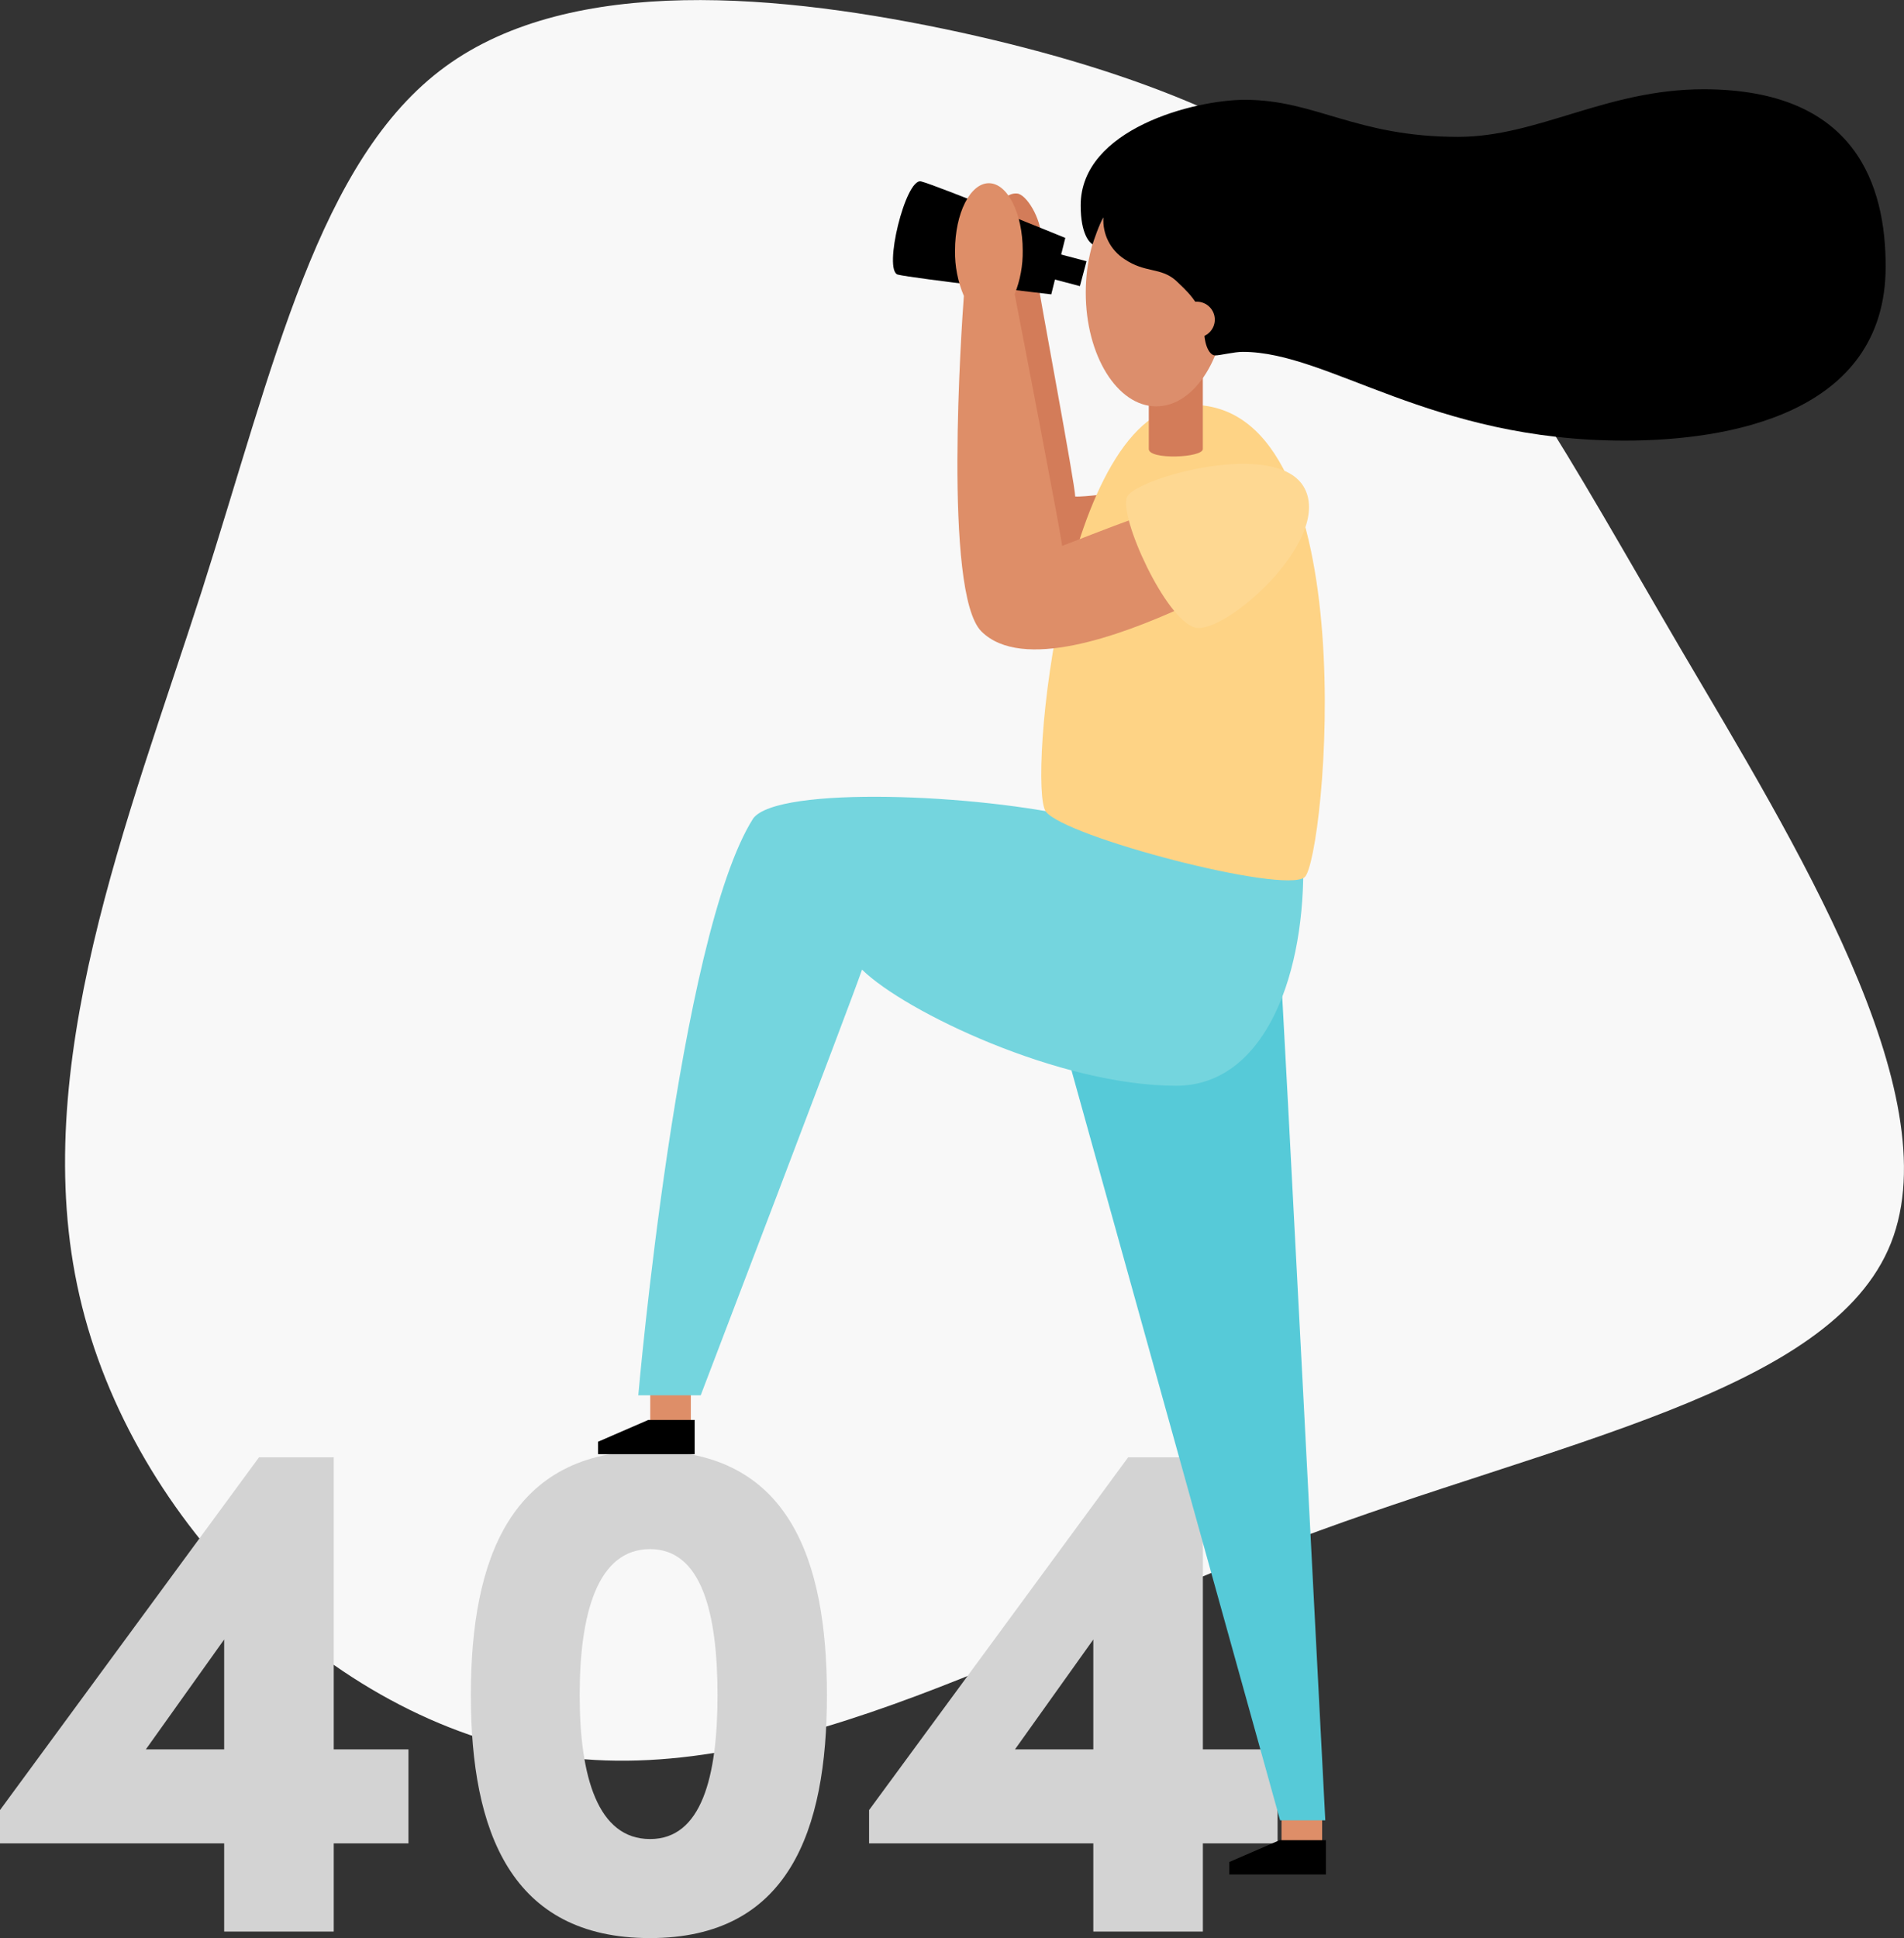 <svg width="340" height="346" viewBox="0 0 340 346" fill="none" xmlns="http://www.w3.org/2000/svg">
<rect x="0" y="0" width="340" height="346" fill="#333333" stroke="none"/>
<path d="M248.185 40.211C267.371 57.384 279.927 81.344 300.085 115.784C320.337 150.223 348.263 195.136 337.673 221.912C327.082 248.689 277.787 257.32 231.242 274.879C184.697 292.439 140.876 318.824 100.565 313.68C60.253 308.537 23.45 271.872 14.194 231.321C4.844 190.672 22.956 146.145 36.002 105.594C48.955 65.047 56.842 28.458 79.528 11.893C102.215 -4.672 139.708 -1.113 171.455 5.772C203.197 12.743 228.999 23.043 248.185 40.211Z" fill="#F8F8F8"/>
<path d="M72.941 329.091H59.596V344.836H40.03V329.091H0V323.144L46.251 260.17H59.596V312.313H72.941V329.091ZM40.03 312.313V292.693L26.042 312.313H40.03Z" fill="#D3D3D3"/>
<path d="M84.081 302.633C84.081 278.239 91.205 259.006 116.058 259.006C140.786 259.006 147.667 278.239 147.667 302.633C147.667 326.899 140.803 346 116.058 346C91.205 346 84.081 326.899 84.081 302.633ZM128.128 302.633C128.128 287.919 125.275 276.561 116.079 276.561C106.75 276.561 103.514 287.919 103.514 302.633C103.514 317.214 106.75 328.318 116.079 328.318C125.275 328.335 128.128 317.214 128.128 302.633Z" fill="#D3D3D3"/>
<path d="M228.142 329.091H214.798V344.836H195.237V329.091H155.193V323.144L201.453 260.17H214.798V312.313H228.142V329.091ZM195.237 312.313V292.693L181.244 312.313H195.237Z" fill="#D3D3D3"/>
<path d="M228.841 329.481H236.093V323.365H228.841V329.481Z" fill="#DE8E68"/>
<path d="M236.776 328.526V334.642H219.521V332.416L228.496 328.526H236.776Z" fill="black"/>
<path d="M116.113 254.449H123.365V248.332H116.113V254.449Z" fill="#DE8E68"/>
<path d="M124.047 253.493V259.609H106.797V257.388L115.772 253.493H124.047Z" fill="black"/>
<path d="M228.59 171.69C228.956 175.164 236.66 324.979 236.66 324.979H228.59L189.344 183.918L228.59 171.69Z" fill="#56CAD8"/>
<path d="M232.734 155.184C232.734 175.529 225.226 193.836 210.026 193.836C189.16 193.836 161.537 180.584 153.935 173.104C152.038 178.694 125.126 249.101 125.126 249.101H113.981C113.981 249.101 121.123 167.123 134.51 146.098C138.915 140.254 174.856 141.715 193.015 146.098C211.173 150.482 232.734 155.184 232.734 155.184Z" fill="#74D5DE"/>
<path d="M178.839 36.639C178.965 36.011 179.319 35.451 179.833 35.065C180.347 34.68 180.986 34.496 181.627 34.55C183.26 34.664 185.929 38.963 185.929 42.441C185.929 45.92 184.944 47.228 185.242 49.756C185.541 52.283 192 86.552 192 88.642C193.629 88.757 199.457 87.945 199.457 87.945L195.377 104.315H183.499L175.824 38.381L178.839 36.639Z" fill="#D37C59"/>
<path d="M190.23 42.475L187.727 52.55C187.727 52.55 163.037 49.692 160.342 49.029C157.648 48.367 161.707 31.708 164.474 32.387C167.241 33.067 190.23 42.475 190.23 42.475Z" fill="black"/>
<path d="M212.853 72.28C244.438 72.28 236.648 153.574 232.96 156.615C229.272 159.656 190.005 149.394 186.743 144.866C183.482 140.339 189.689 72.28 212.853 72.28Z" fill="#FED385"/>
<path d="M201.58 92.919C199.844 93.505 189.667 97.46 189.667 97.46C189.497 95.421 181.673 54.984 181.191 52.508C182.179 50.036 182.667 47.395 182.628 44.735C182.628 38.096 179.921 32.706 176.582 32.706C173.244 32.706 170.541 38.096 170.541 44.735C170.494 47.514 171.031 50.272 172.118 52.831C171.743 57.885 168.375 105.878 175.248 112.721C182.496 119.942 200.117 113.43 210.827 108.58C213.121 107.79 209.996 90.651 201.58 92.919Z" fill="#DE8E68"/>
<path d="M194.023 46.637L187.636 44.948L186.451 49.394L192.838 51.083L194.023 46.637Z" fill="black"/>
<path d="M232.981 87.215C237.795 96.525 218.733 113.299 213.459 112.05C208.185 110.801 199.679 92.052 201.269 88.689C202.859 85.324 228.3 78.155 232.981 87.215Z" fill="#FED892"/>
<path d="M214.789 80.16C214.789 81.735 205.141 82.135 205.141 80.16V62.014H214.789V80.16Z" fill="#D37C59"/>
<path d="M206.479 72.548C213.435 72.548 219.074 63.464 219.074 52.257C219.074 41.051 213.435 31.967 206.479 31.967C199.524 31.967 193.885 41.051 193.885 52.257C193.885 63.464 199.524 72.548 206.479 72.548Z" fill="#DC8E6C"/>
<path d="M197.044 38.814C196.948 40.271 197.243 41.728 197.899 43.034C198.554 44.34 199.547 45.449 200.775 46.247C204.531 48.796 207.208 47.67 209.962 50.07C211.416 51.518 214.976 54.318 215.011 58.642C215.011 61.84 216.064 63.454 216.989 63.454C217.914 63.454 220.353 62.817 221.922 62.817C237.33 62.817 255.425 78.664 290.138 78.664C308.271 78.664 336.726 74.107 336.726 47.577C336.726 33.25 331.55 15.937 304.191 15.937C286.817 15.937 274.645 24.432 260.37 24.432C242.037 24.432 234.968 17.818 222.301 17.818C213.28 17.818 192.977 23.026 192.977 36.669C192.977 41.851 194.605 43.355 195.108 43.622C195.27 43.053 196.264 40.114 197.044 38.814Z" fill="black"/>
<path d="M213.714 60.264C215.49 60.264 216.929 58.83 216.929 57.062C216.929 55.293 215.49 53.859 213.714 53.859C211.939 53.859 210.5 55.293 210.5 57.062C210.5 58.83 211.939 60.264 213.714 60.264Z" fill="#DC8E6C"/>
</svg>

